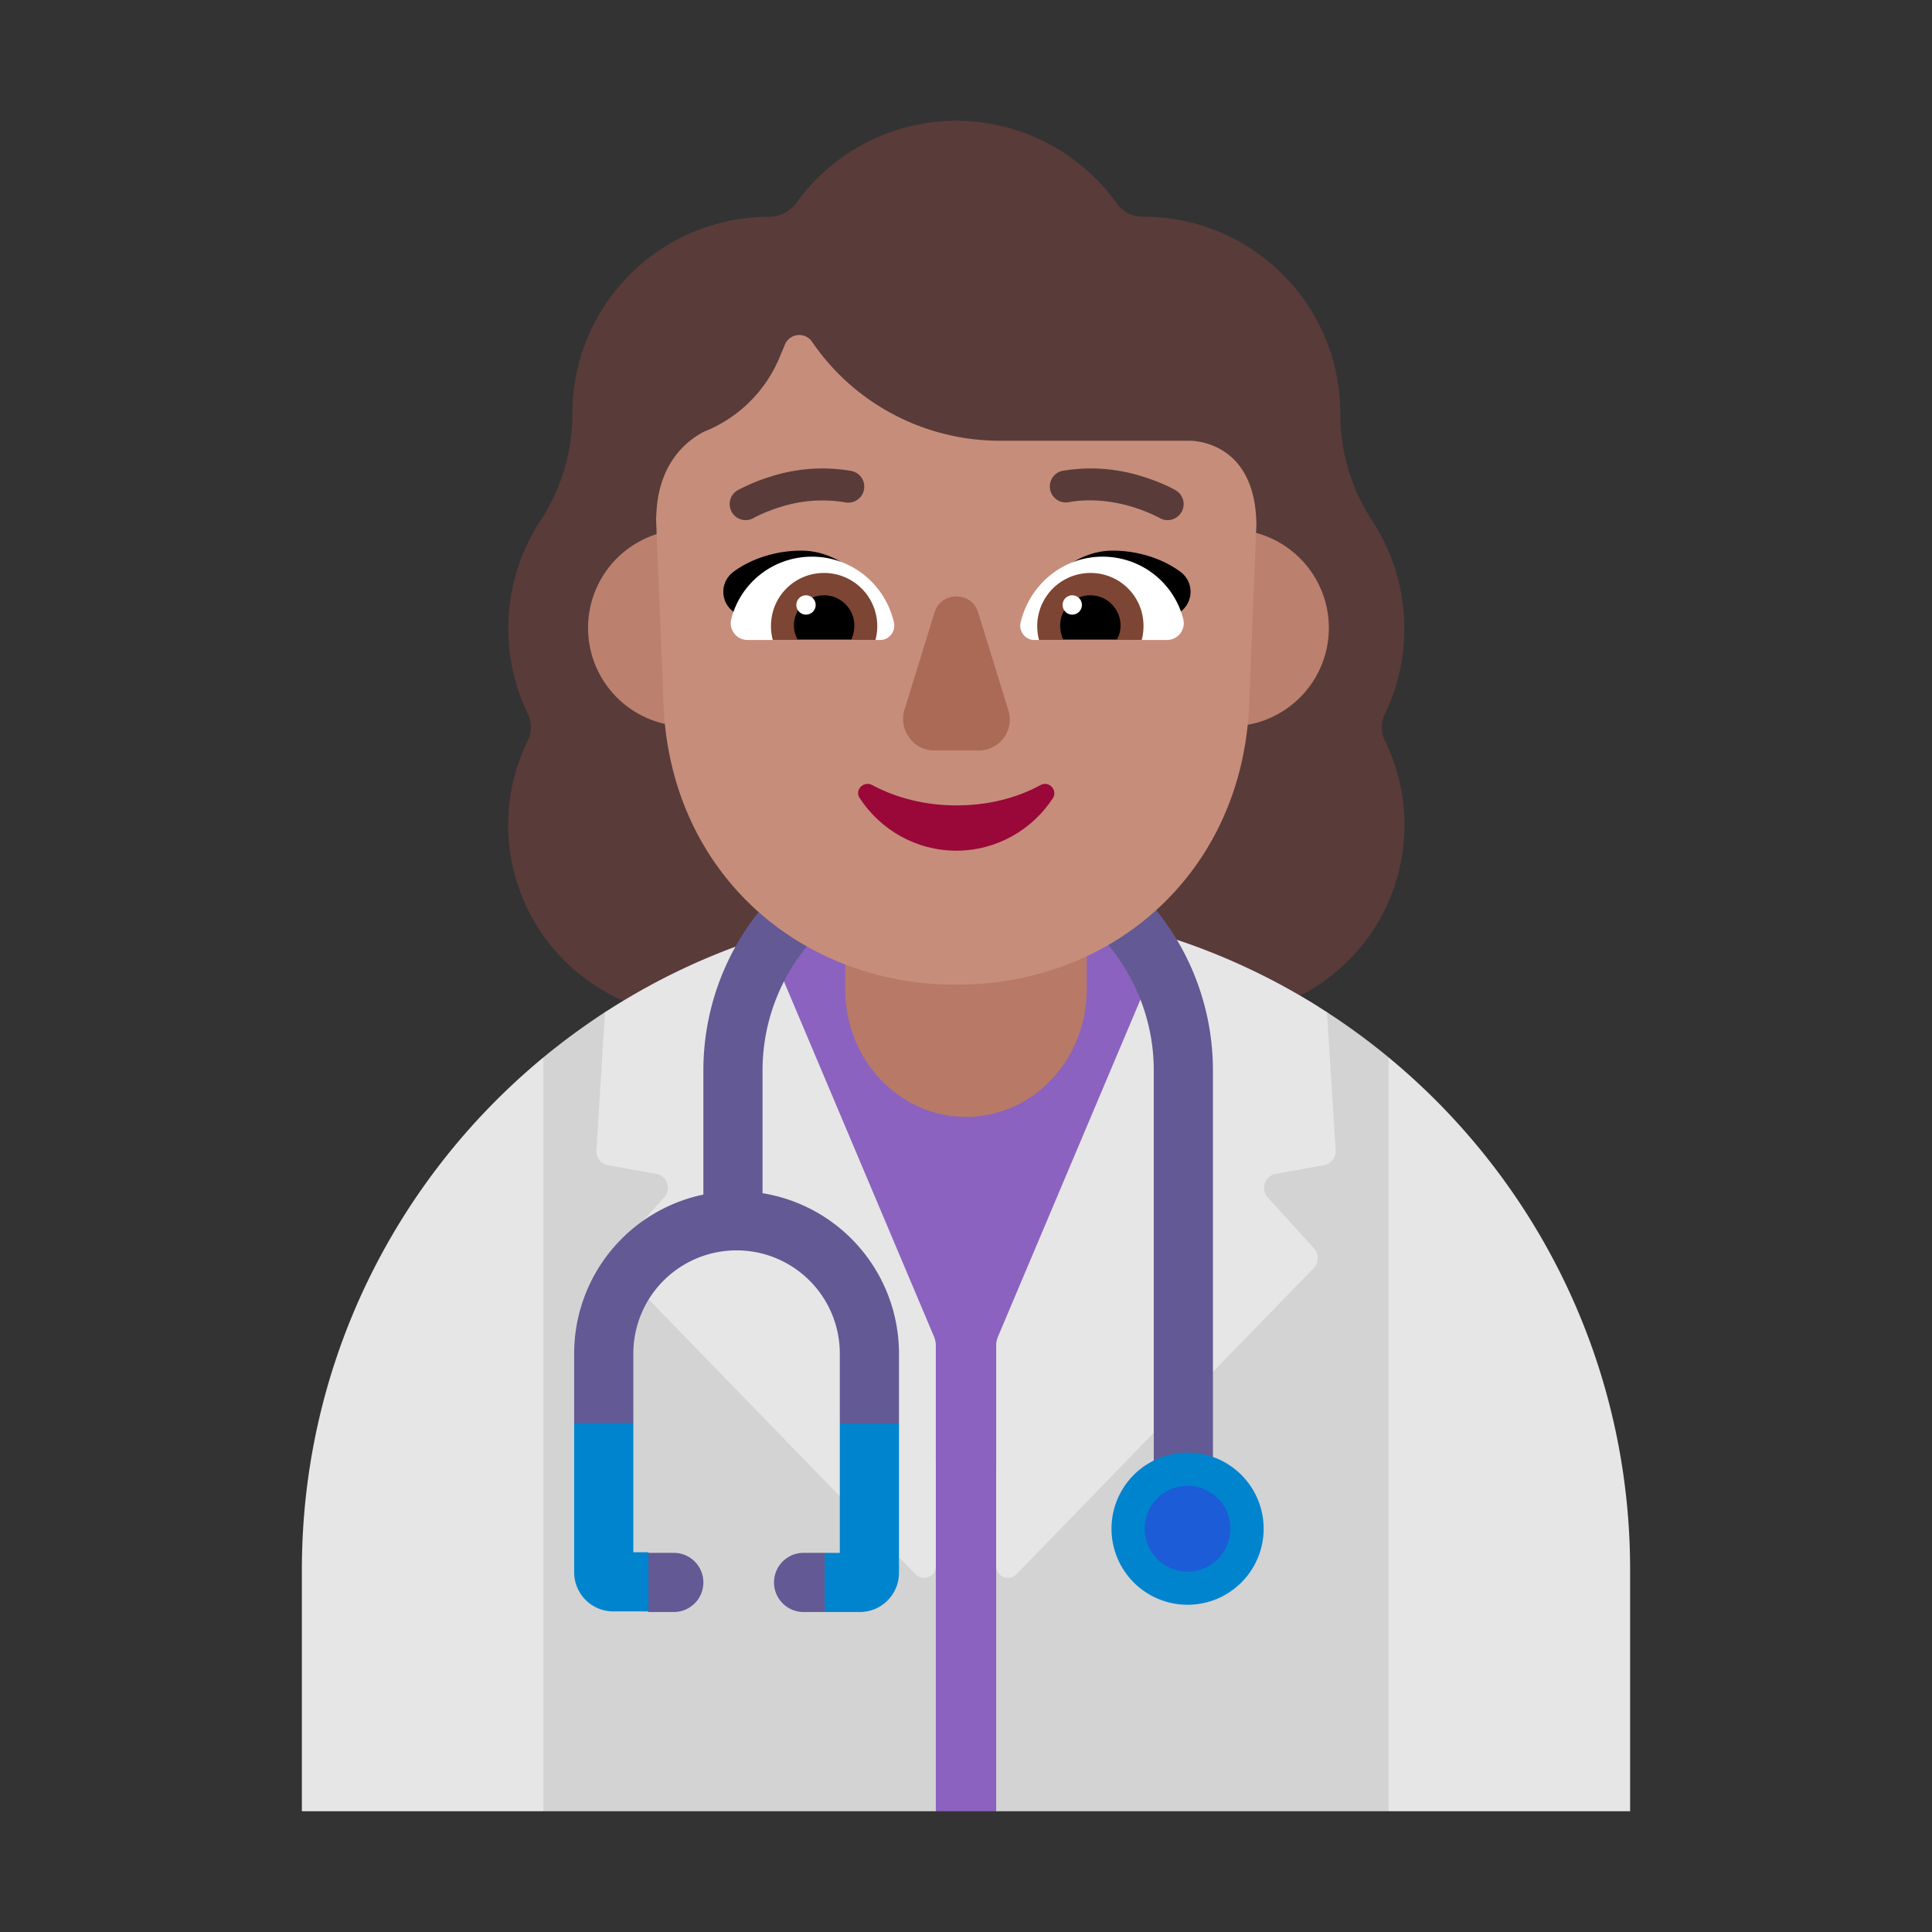 <svg xmlns="http://www.w3.org/2000/svg" xmlns:xlink="http://www.w3.org/1999/xlink" width="32" height="32" viewBox="0 0 32 32"><rect x="0" y="0" width="32" height="32" fill="#333333" stroke="none"/><g fill="none"><path fill="#593B39" d="M22.94 11.82c.21-.43.32-.91.32-1.41c0-.67-.2-1.28-.54-1.8s-.52-1.13-.52-1.75v-.01c0-1.8-1.46-3.26-3.26-3.26c-.18 0-.35-.08-.45-.23A3.266 3.266 0 0 0 15.84 2c-1.09 0-2.06.54-2.65 1.36c-.1.14-.27.23-.45.23a3.26 3.26 0 0 0-3.26 3.26v.01c0 .62-.18 1.23-.52 1.75a3.26 3.26 0 0 0-.22 3.21c.07.14.07.31 0 .45a3.175 3.175 0 0 0 2.86 4.57h8.48a3.175 3.175 0 0 0 2.86-4.57a.508.508 0 0 1 0-.45Z"/><path fill="#D3D3D3" d="m16 16l-5.972.76c-.357.232-.7.484-1.028.754L8 24l1 6h6.5l.5-.5l.5.5H23l1-6l-1-6.486a11.04 11.04 0 0 0-1.032-.756L16 16Z"/><path fill="#8B62BF" d="M15.5 30h1v-5.67l5.334-7.657A10.948 10.948 0 0 0 16 15a10.95 10.95 0 0 0-5.215 1.313L15.5 24.2V30Z"/><path fill="#E6E6E6" d="m10.871 19.443l-.8-.143a.236.236 0 0 1-.192-.255l.142-2.28a10.952 10.952 0 0 1 2.65-1.252l2.809 6.649l.005.02c.008.031.015.058.015.092v3.669c0 .174-.213.255-.334.133l-4.923-5.07a.24.24 0 0 1-.01-.326l.77-.848c.121-.133.05-.358-.132-.389Zm8.459-3.93l-2.81 6.649l-.005.02c-.008.031-.015.058-.015.092v3.669c0 .174.213.255.334.133l4.923-5.07a.24.24 0 0 0 .01-.326l-.77-.848c-.121-.133-.05-.358.132-.389l.8-.143a.236.236 0 0 0 .193-.255l-.143-2.28a10.952 10.952 0 0 0-2.65-1.252ZM23 17.514V30h4v-4c0-3.416-1.557-6.468-4-8.486ZM9 30V17.514C6.557 19.532 5 22.584 5 26v4h4Z"/><path fill="#635994" d="M15.87 14.49a3.24 3.24 0 0 0-3.24 3.24v2.033a2.692 2.692 0 0 1 2.26 2.657v1.16l-.39.42l-.59-.42v-1.16a1.71 1.71 0 0 0-3.42 0v1.15L10 24l-.49-.43v-1.15a2.69 2.69 0 0 1 2.14-2.634V17.73a4.22 4.22 0 1 1 8.44 0v7.12h-.98v-7.12a3.24 3.24 0 0 0-3.24-3.24ZM10.73 26.7h.43a.49.49 0 0 0 0-.98h-.42l-.386.49l.386.48l-.01.01Zm2.93-.98h-.35a.49.49 0 0 0 0 .98h.35l.25-.49l-.25-.49Z"/><path fill="#0084CE" d="M9.51 26.04v-2.47h.98v2.14h.25v.98h-.58a.648.648 0 0 1-.65-.65Zm5.38-2.46v2.47c0 .36-.29.65-.65.65h-.58v-.98h.25v-2.14h.98Zm6.04 1.74a1.26 1.26 0 1 1-2.52 0a1.26 1.26 0 0 1 2.52 0Z"/><path fill="#1C5CD7" d="M19.67 26.03a.71.71 0 1 0 0-1.42a.71.71 0 0 0 0 1.42Z"/><path fill="#BB806E" d="M13 10.4a1.63 1.63 0 1 1-3.26 0a1.63 1.63 0 0 1 3.26 0Zm9.01 0a1.63 1.63 0 1 1-3.26 0a1.63 1.63 0 0 1 3.26 0Z"/><path fill="#B87A66" d="M16 18.5c-1.105 0-2-.945-2-2.112V15h4v1.388c0 1.167-.895 2.112-2 2.112Z"/><path fill="#C68D7B" d="M11.66 7.15c-.23.12-.77.48-.79 1.41h-.005l.125 3.12c.12 2.77 2.25 4.63 4.85 4.63c2.6 0 4.73-1.86 4.85-4.63l.12-2.995C20.793 7.389 19.88 7.3 19.7 7.3h-3.14c-1.24 0-2.41-.61-3.11-1.64a.257.257 0 0 0-.45.05l-.08.19a2.253 2.253 0 0 1-1.26 1.25Z"/><path fill="#000" d="M13.27 9.12c.56 0 1.02.39 1.3.82c-.25.077-.494.147-.735.215c-.414.118-.822.233-1.245.385l-.47-.43a.41.41 0 0 1 .03-.64c.31-.23.73-.35 1.12-.35Zm5.16 0c-.55 0-1.01.39-1.29.82c.245.076.483.143.718.21c.42.12.83.236 1.252.39l.47-.43a.41.41 0 0 0-.03-.64c-.31-.23-.73-.35-1.12-.35Z"/><path fill="#fff" d="M12.11 10.26c.15-.6.69-1.04 1.34-1.04c.67 0 1.23.48 1.36 1.11c.02.14-.09.27-.23.27h-2.2c-.18 0-.31-.17-.27-.34Zm7.49 0c-.15-.6-.69-1.04-1.34-1.04c-.67 0-1.22.48-1.36 1.11c-.02.14.09.27.23.27h2.2c.18 0 .31-.17.27-.34Z"/><path fill="#7D4533" d="M12.77 10.37c0-.49.39-.88.88-.88a.881.881 0 0 1 .85 1.11h-1.7a.852.852 0 0 1-.03-.23Zm6.17 0c0-.49-.39-.88-.88-.88a.881.881 0 0 0-.85 1.11h1.7c.02-.07.03-.15.03-.23Z"/><path fill="#000" d="M13.65 9.86c.27 0 .5.22.5.5c0 .09-.02.17-.05.23h-.89a.465.465 0 0 1-.06-.23c0-.27.22-.5.5-.5Zm4.41 0c-.27 0-.5.22-.5.5c0 .09.02.17.05.23h.89c.04-.07.06-.15.06-.23c0-.27-.22-.5-.5-.5Z"/><path fill="#fff" d="M13.51 10.02a.16.16 0 1 1-.32 0a.16.16 0 0 1 .32 0Zm4.41 0a.16.16 0 1 1-.32 0a.16.16 0 0 1 .32 0Z"/><path fill="#990838" d="M15.84 13.34c-.51 0-.99-.12-1.4-.34c-.14-.07-.29.09-.2.22c.34.52.93.87 1.6.87s1.26-.35 1.6-.87c.08-.13-.06-.29-.2-.22c-.4.22-.88.34-1.4.34Z"/><path fill="#AB6A55" d="m15.48 10.14l-.5 1.62c-.1.33.15.67.49.67h.74c.35 0 .6-.34.49-.67l-.5-1.62c-.11-.35-.61-.35-.72 0Z"/><path fill="#593B39" d="m12.483 8.58l.005-.003a1.097 1.097 0 0 1 .11-.055c.08-.037.195-.084.337-.127a2.28 2.28 0 0 1 1.066-.074a.265.265 0 0 0 .098-.521a2.81 2.81 0 0 0-1.317.088a3.18 3.18 0 0 0-.551.225l-.01.005l-.003.002a.265.265 0 1 0 .266.459Zm7.086-.097a.265.265 0 0 0-.096-.362l-.001-.001l-.003-.002l-.01-.005a1.508 1.508 0 0 0-.146-.073a3.187 3.187 0 0 0-.405-.152A2.81 2.81 0 0 0 17.59 7.8a.265.265 0 0 0 .098.52c.4-.074.78-.011 1.066.075a2.653 2.653 0 0 1 .448.182l.004.002c.126.074.288.03.362-.096Z"/></g></svg>